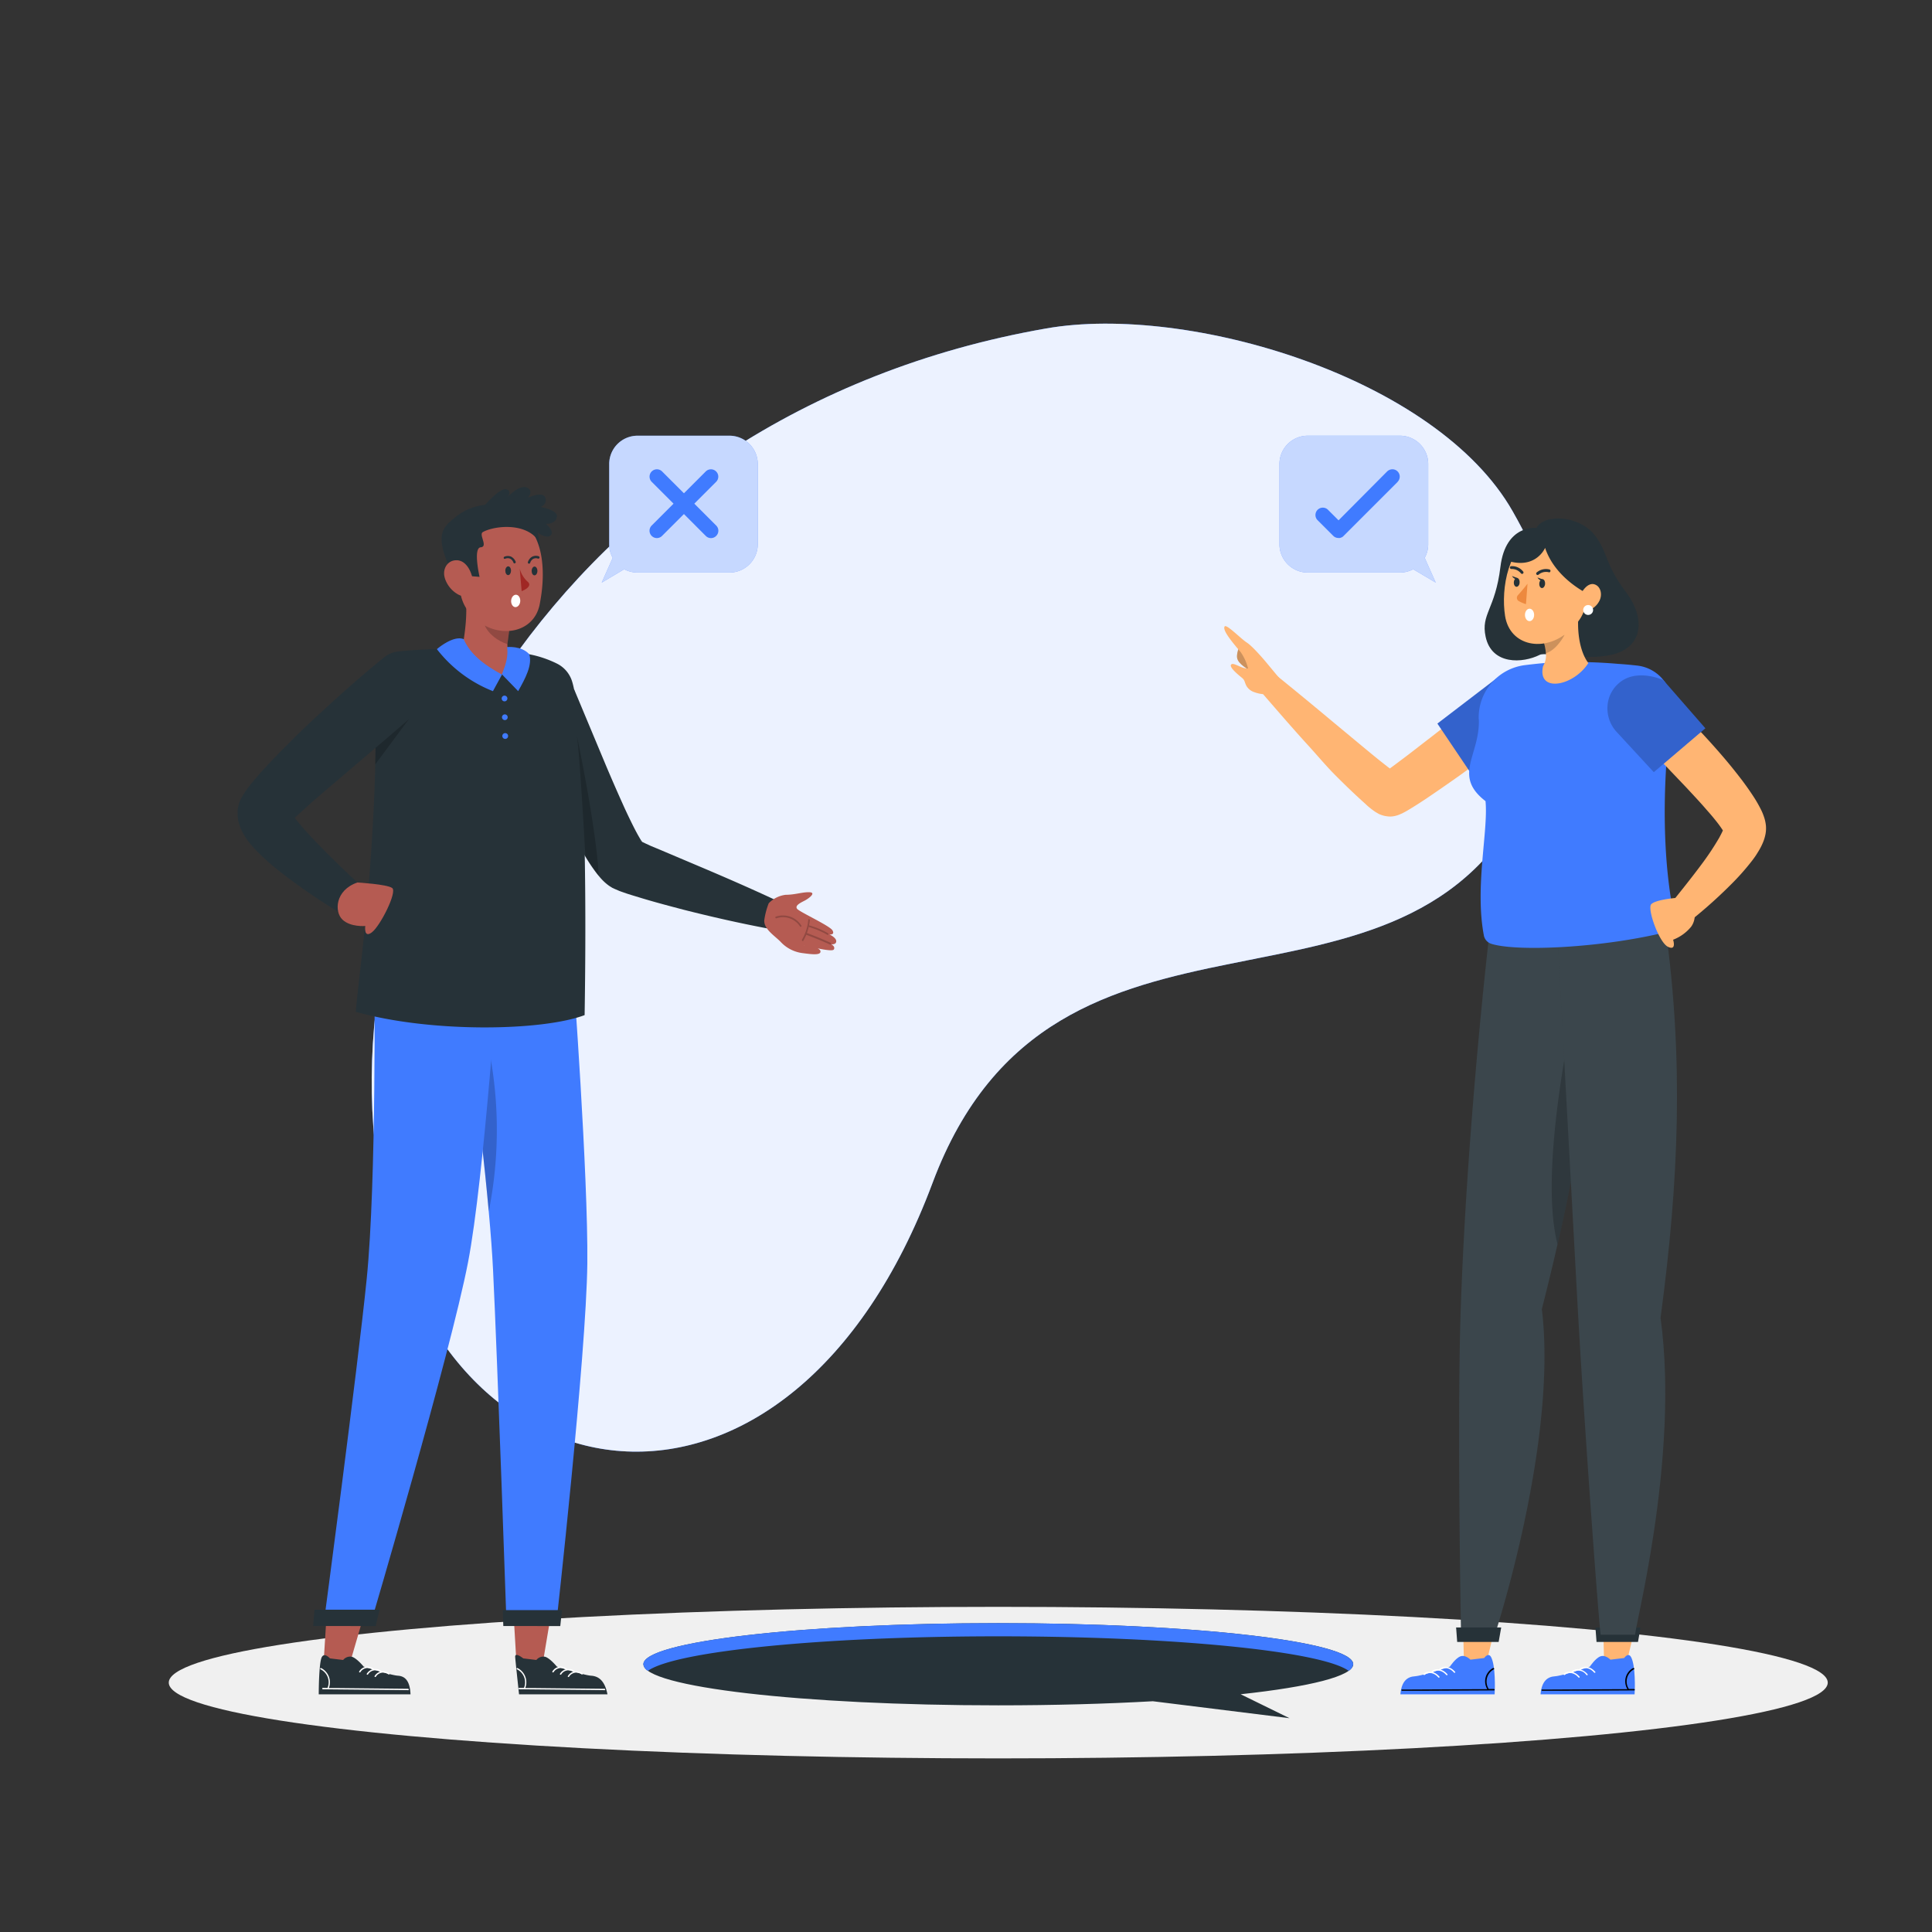 <svg xmlns="http://www.w3.org/2000/svg" viewBox="0 0 500 500"><rect x="0" y="0" width="500" height="500" fill="#333333" stroke="none"/><g id="freepik--background-simple--inject-143"><path d="M270.77,85c36.71-6.43,101,12.63,120.72,47.35,13.53,23.77,17.15,44.87,4.57,71.9-32.28,69.36-123,17.07-154.72,101.89-36.77,98.41-126.71,86.33-142.62,1.72C82.53,221.65,144.67,107,270.77,85Z" style="fill:#407BFF"></path><path d="M270.77,85c36.71-6.43,101,12.63,120.72,47.35,13.53,23.77,17.15,44.87,4.57,71.9-32.28,69.36-123,17.07-154.72,101.89-36.77,98.41-126.71,86.33-142.62,1.72C82.53,221.65,144.67,107,270.77,85Z" style="fill:#fff;opacity:0.9"></path></g><g id="freepik--Shadow--inject-143"><ellipse cx="258.35" cy="435.46" rx="214.67" ry="19.61" style="fill:#f0f0f0"></ellipse></g><g id="freepik--speech-bubble-3--inject-143"><path d="M321.08,438.47l12.65,6.2-35.36-4.39c-12.1.68-25.67,1.06-40,1.06-50.73,0-91.85-4.76-91.85-10.64s41.12-10.63,91.85-10.63,91.85,4.76,91.85,10.63C350.2,433.77,339,436.53,321.08,438.47Z" style="fill:#263238"></path><path d="M350.2,430.7a2.27,2.27,0,0,1-1.17,1.71c-7-5.06-45-8.93-90.68-8.93s-83.61,3.87-90.67,8.93a2.26,2.26,0,0,1-1.19-1.71c0-5.87,41.13-10.63,91.86-10.63S350.2,424.83,350.2,430.7Z" style="fill:#407BFF"></path></g><g id="freepik--speech-bubble-2--inject-143"><path d="M331.12,120.09v20.75a7.34,7.34,0,0,0,7.33,7.34h23.84a7.44,7.44,0,0,0,3.45-.86l5.83,3.46-2.86-6.41a7.24,7.24,0,0,0,.91-3.53V120.09a7.33,7.33,0,0,0-7.33-7.33H338.45A7.33,7.33,0,0,0,331.12,120.09Z" style="fill:#407BFF"></path><path d="M331.12,120.09v20.75a7.34,7.34,0,0,0,7.33,7.34h23.84a7.44,7.44,0,0,0,3.45-.86l5.83,3.46-2.86-6.41a7.24,7.24,0,0,0,.91-3.53V120.09a7.33,7.33,0,0,0-7.33-7.33H338.45A7.33,7.33,0,0,0,331.12,120.09Z" style="fill:#fff;opacity:0.7"></path><path d="M361.73,124.69l-13.87,13.87-.14.14a1.49,1.49,0,0,1-.63.42,2.79,2.79,0,0,1-.35.11,2.19,2.19,0,0,1-.36,0,2,2,0,0,1-.71-.14,2.06,2.06,0,0,1-.33-.17,2.48,2.48,0,0,1-.3-.25L341,134.63a1.85,1.85,0,0,1-.56-1.33,1.9,1.9,0,0,1,1.91-1.92,1.88,1.88,0,0,1,1.34.56l2.73,2.72L359,122a2,2,0,0,1,1.35-.55,1.9,1.9,0,0,1,1.34,3.25Z" style="fill:#407BFF"></path></g><g id="freepik--speech-bubble-1--inject-143"><path d="M196.11,120.09v20.75a7.34,7.34,0,0,1-7.33,7.34H165a7.45,7.45,0,0,1-3.46-.86l-5.82,3.46,2.85-6.41a7.24,7.24,0,0,1-.91-3.53V120.09a7.33,7.33,0,0,1,7.34-7.33h23.83A7.33,7.33,0,0,1,196.11,120.09Z" style="fill:#407BFF"></path><path d="M196.11,120.09v20.75a7.34,7.34,0,0,1-7.33,7.34H165a7.45,7.45,0,0,1-3.46-.86l-5.82,3.46,2.85-6.41a7.24,7.24,0,0,1-.91-3.53V120.09a7.33,7.33,0,0,1,7.34-7.33h23.83A7.33,7.33,0,0,1,196.11,120.09Z" style="fill:#fff;opacity:0.7"></path><path d="M182.66,138.7l-14-14a1.91,1.91,0,0,1,0-2.69h0a1.91,1.91,0,0,1,2.69,0l14,14a1.88,1.88,0,0,1,0,2.68h0A1.88,1.88,0,0,1,182.66,138.7Z" style="fill:#407BFF"></path><path d="M171.33,138.7l14-14a1.89,1.89,0,0,0,0-2.69h0a1.9,1.9,0,0,0-2.68,0l-14,14a1.9,1.9,0,0,0,0,2.68h0A1.89,1.89,0,0,0,171.33,138.7Z" style="fill:#407BFF"></path></g><g id="freepik--character-2--inject-143"><path d="M397.65,136.62s-8-1-9.34,10.07-5.11,12.18-3.83,18.1c1.58,7.36,9.62,6.9,14,4.68,1.72-.87,12.88,1.92,19.83-.36s7.34-9.36,2.65-15.64c-6-8.05-4.59-10.15-8.16-14.85C408.64,133.19,399.51,133,397.65,136.62Z" style="fill:#263238"></path><polygon points="387.17 420.11 384.55 430.88 378.88 430.88 378.63 420.11 387.17 420.11" style="fill:#ffb573"></polygon><path d="M362.42,438.49c.31-3.5,1.85-4.55,3.75-4.67s9.05-2.49,9.05-2.49,1.47-2.23,2.77-2.68,2.56.87,2.56.87l3.56-.43s1.07-1.6,1.8-.2c1.14,2.17,1,8.19.9,9.6Z" style="fill:#407BFF"></path><path d="M362.88,437.58l4.42,0,19.34-.1c.25,0,.2-.38-.05-.37h-1.3l0,0a3.58,3.58,0,0,1,1.32-5.09c.2-.12,0-.45-.23-.33a3.91,3.91,0,0,0-1.46,5.47l-2.72,0-19.34.1C362.59,437.21,362.64,437.58,362.88,437.58Z"></path><path d="M376.28,432.85c-1-1.19-2.47-1.52-3.54-.63-.17.14-.41-.18-.23-.32,1.22-1,2.93-.58,4.07.76.17.19-.13.38-.3.19Z" style="fill:#fff"></path><path d="M374.29,433.47c-1-1.18-2.48-1.51-3.55-.62-.17.14-.4-.18-.23-.32,1.23-1,2.93-.58,4.07.75.17.2-.13.39-.29.19Z" style="fill:#fff"></path><path d="M372.22,434.1c-1-1.18-2.48-1.51-3.55-.62-.17.14-.4-.18-.23-.33,1.23-1,2.94-.57,4.08.76.16.2-.14.39-.3.19Z" style="fill:#fff"></path><path d="M410.62,279.09A373.13,373.13,0,0,1,403.09,322q-1.79,7.88-4.06,16.79c4.17,34.46-12.16,84.25-12.16,84.25l-8.75-.2s-1.09-55.63-.06-84.76c1.68-47.72,7.31-95.78,7.31-95.78l24,2.5S413.49,252,410.62,279.09Z" style="fill:#263238"></path><path d="M410.62,279.09A373.13,373.13,0,0,1,403.09,322q-1.79,7.88-4.06,16.79c4.17,34.46-12.16,84.25-12.16,84.25l-8.75-.2s-1.09-55.63-.06-84.76c1.68-47.72,7.31-95.78,7.31-95.78l24,2.5S413.49,252,410.62,279.09Z" style="fill:#fff;opacity:0.1"></path><path d="M410.62,279.09A373.13,373.13,0,0,1,403.09,322c-5-19.08,4.06-59.82,4.06-59.82Z" style="opacity:0.2"></path><polygon points="377.12 424.93 376.84 421.19 388.51 421.19 387.85 424.93 377.12 424.93" style="fill:#263238"></polygon><polygon points="423.43 420.11 420.82 430.88 415.15 430.88 414.89 420.11 423.43 420.11" style="fill:#ffb573"></polygon><polygon points="413.18 424.93 412.9 421.19 424.57 421.19 423.91 424.93 413.18 424.93" style="fill:#263238"></polygon><path d="M398.69,438.49c.31-3.5,1.85-4.55,3.75-4.67s9-2.49,9-2.49,1.48-2.23,2.78-2.68,2.56.87,2.56.87l3.56-.43s1.06-1.6,1.8-.2c1.14,2.17,1,8.19.89,9.6Z" style="fill:#407BFF"></path><path d="M399.15,437.58l4.42,0,19.34-.1c.25,0,.2-.38-.05-.37h-1.31l0,0a3.57,3.57,0,0,1,1.32-5.09c.2-.12,0-.45-.23-.33a3.91,3.91,0,0,0-1.46,5.47l-2.73,0-19.33.1C398.85,437.21,398.9,437.58,399.15,437.58Z"></path><path d="M412.55,432.85c-1-1.19-2.47-1.52-3.54-.63-.18.14-.41-.18-.24-.32,1.23-1,2.94-.58,4.08.76.17.19-.13.38-.3.19Z" style="fill:#fff"></path><path d="M410.55,433.47a2.48,2.48,0,0,0-3.54-.62c-.18.14-.41-.18-.24-.32,1.23-1,2.94-.58,4.08.75.17.2-.13.39-.3.19Z" style="fill:#fff"></path><path d="M408.49,434.1c-1-1.18-2.48-1.51-3.55-.62-.17.14-.41-.18-.23-.33,1.23-1,2.93-.57,4.07.76.17.2-.13.39-.29.19Z" style="fill:#fff"></path><path d="M403.2,244.17s3.67,68.47,5.13,94.65c1.66,29.92,5.4,80.9,5.91,84.24h9c-1,1,11.61-44.76,6.51-82,4.78-35.63,6-66.85,1.24-101.21Z" style="fill:#263238"></path><path d="M403.2,244.17s3.67,68.47,5.13,94.65c1.66,29.92,5.4,80.9,5.91,84.24h9c-1,1,11.61-44.76,6.51-82,4.78-35.63,6-66.85,1.24-101.21Z" style="fill:#fff;opacity:0.1"></path><path d="M394.35,188.09c-5.45,4.37-11,8.58-16.66,12.65-2.83,2-5.71,4-8.67,6-1.51,1-2.95,1.94-4.74,3-.25.14-.43.26-.73.41l-.44.23-.21.11-.35.15-.36.16-.18.07-.24.09a7.24,7.24,0,0,1-1.3.31,5,5,0,0,1-1.4,0,6.44,6.44,0,0,1-1.55-.35l-.37-.14-.17-.07-.11-.05-.18-.1-.69-.4c-.67-.45-1.09-.78-1.49-1.1s-.76-.64-1.13-1c-2.79-2.49-5.27-4.9-7.76-7.39s-5-5.52-7.16-7.86c-4.7-5.16-8.73-9.9-13.32-15.16l3.35-4.35q8.1,6.52,16.07,13.19l7.95,6.6c2.41,2,4.83,4,7.18,5.79.82-.59,1.67-1.23,2.5-1.86,2.71-2,5.4-4.14,8.13-6.23,5.41-4.22,10.9-8.44,16.4-12.56Z" style="fill:#ffb573"></path><path d="M321.39,165.94s-1.52,2.67-1.23,4.34,3.17,3.12,3.17,3.12S322.68,168.33,321.39,165.94Z" style="fill:#ffb573"></path><path d="M321.39,165.94s-1.52,2.67-1.23,4.34,3.17,3.12,3.17,3.12S322.68,168.33,321.39,165.94Z" style="opacity:0.2"></path><path d="M321.08,168.76A12.72,12.72,0,0,1,323,173c-1.55.15-3.62-1.56-4.29-1.09s.58,1.79,2.71,3.51c.86.69.65,1.35,1.3,2.32a3.73,3.73,0,0,0,1.83,1.37,9,9,0,0,0,2.25.53c2-.27,4.33-4.09,4.33-4.09l-3.58-4.31s-3.29-3.93-4.84-4.92-5.29-4.86-5.76-4.2C316.27,163,318.73,166,321.08,168.76Z" style="fill:#ffb573"></path><path d="M387.27,175.58,372,187.26l9.54,14.16,11.09-6.55S390.26,178.8,387.27,175.58Z" style="fill:#407BFF"></path><path d="M387.27,175.58,372,187.26l9.54,14.16,11.09-6.55S390.26,178.8,387.27,175.58Z" style="opacity:0.2"></path><path d="M382.72,186.18c.34,9.23-6.86,14.53,1.73,21.15.75,7.7-2.81,22.16-.43,34.75a2.82,2.82,0,0,0,1.88,2.16c6.41,2.1,28.5,1.12,45.25-3a3,3,0,0,0,2.24-3.6c-2.52-11.51-3.85-30.23-.78-54a10.12,10.12,0,0,0-8.83-11.38c-1.58-.18-3.26-.34-5-.45a128.18,128.18,0,0,0-18.15-.29c-2,.15-4,.37-5.94.61a13.66,13.66,0,0,0-12,14" style="fill:#407BFF"></path><path d="M440.82,223.07c-3.05,4.14-6.41,8.29-9.71,12.38l4.27,4.47a123.58,123.58,0,0,0,12.42-10.84,63,63,0,0,0,5.74-6.47c.46-.61.92-1.25,1.36-2a16.49,16.49,0,0,0,1.31-2.47,10.7,10.7,0,0,0,.58-1.74,8.07,8.07,0,0,0,.23-2.71,9.93,9.93,0,0,0-.53-2.37,13.93,13.93,0,0,0-.6-1.49,33.94,33.94,0,0,0-2.45-4.23c-.82-1.24-1.66-2.41-2.5-3.54-1.72-2.25-3.45-4.41-5.25-6.49-3.59-4.17-7.27-8.11-11.25-11.93l-8.81,8.85,10.83,11.36c1.77,1.92,3.55,3.79,5.19,5.71.84.94,1.65,1.88,2.39,2.82a29,29,0,0,1,1.84,2.53l0,0c-.07.15-.13.31-.21.47-.21.44-.47.93-.74,1.43A70.26,70.26,0,0,1,440.82,223.07Z" style="fill:#ffb573"></path><path d="M433.46,232.41s-5.06.45-6.13,1.61,2,9.85,4.32,11S433,243.2,433,243.2a11.25,11.25,0,0,0,4.67-3.37C439.29,237.57,439.29,233.26,433.46,232.41Z" style="fill:#ffb573"></path><path d="M430.45,176l10.89,12.48L428,199.84l-9.7-10.51a9,9,0,0,1-1.71-9.22,8.7,8.7,0,0,1,2.41-3.34C423.57,172.82,430.45,176,430.45,176Z" style="fill:#407BFF"></path><path d="M430.45,176l10.89,12.48L428,199.84l-9.7-10.51a9,9,0,0,1-1.71-9.22,8.7,8.7,0,0,1,2.41-3.34C423.57,172.82,430.45,176,430.45,176Z" style="opacity:0.2"></path><path d="M399.46,172.18c0,.08-.08.17-.12.25-1.55,6.95,7.89,5.2,11.72-.83-2.54-3.39-3-9.3-2.45-13.58l-7.7,6.36-1.5,1.43a13.83,13.83,0,0,1,.67,3.25A5.43,5.43,0,0,1,399.46,172.18Z" style="fill:#ffb573"></path><g style="opacity:0.2"><path d="M400.08,169.06a13.83,13.83,0,0,0-.67-3.25l1.5-1.43,4-.09S403,168.15,400.08,169.06Z"></path></g><path d="M411.51,150c-1.05,7.72-1.39,9.7-5.53,13.39-6.23,5.55-15.24,3.89-16.47-4-1.11-7.09.79-18.52,8.47-21s14.58,3.92,13.53,11.64" style="fill:#ffb573"></path><path d="M399.87,141.79s-2.31,5.53-9.48,3.41c0,0,2.91-6.34,8.73-7.36s10.76,2.67,11.94,5.56a16.9,16.9,0,0,1,1,6.56,7.9,7.9,0,0,1-1,3.79h0S402.53,149.83,399.87,141.79Z" style="fill:#263238"></path><path d="M395.84,160.75c.66,0,1.19-.72,1.19-1.61s-.53-1.61-1.18-1.61-1.19.72-1.19,1.61S395.19,160.75,395.84,160.75Z" style="fill:#fff"></path><path d="M399.87,151.1c-.05.63-.42,1.12-.84,1.09s-.71-.57-.66-1.2.42-1.12.84-1.09.7.57.66,1.2" style="fill:#263238"></path><path d="M393.27,150.77c0,.63-.42,1.12-.83,1.09s-.71-.57-.66-1.2.42-1.12.83-1.09.71.57.66,1.2" style="fill:#263238"></path><path d="M392.79,149.62l-1.49-.55s.69,1.24,1.49.55" style="fill:#263238"></path><path d="M395.32,151.06s-1.22,1.6-2.51,3a1,1,0,0,0,.19,1.47,9.63,9.63,0,0,0,1.92.82Z" style="fill:#ed893e"></path><path d="M401.1,148.09a.36.36,0,0,1-.29,0,3,3,0,0,0-2.61.61.37.37,0,0,1-.53-.53,3.71,3.71,0,0,1,3.3-.8.38.38,0,0,1,.29.44.35.35,0,0,1-.16.23" style="fill:#263238"></path><path d="M390.88,147.15a.33.33,0,0,1-.11-.25.36.36,0,0,1,.36-.38,3.66,3.66,0,0,1,3.08,1.42.37.37,0,0,1-.09.52.38.38,0,0,1-.52-.1,3,3,0,0,0-2.45-1.1.32.32,0,0,1-.27-.11" style="fill:#263238"></path><path d="M399.39,150l-1.49-.55s.69,1.24,1.49.55" style="fill:#263238"></path><path d="M413.86,155.61a5,5,0,0,1-3.26,2.51c-1.76.35-2.47-1.6-1.84-3.49.56-1.69,2.16-3.91,3.86-3.41s2.16,2.76,1.24,4.39" style="fill:#ffb573"></path><path d="M410.26,158.9a1.28,1.28,0,1,0-.29-1.78A1.28,1.28,0,0,0,410.26,158.9Z" style="fill:#fff"></path></g><g id="freepik--character-1--inject-143"><polygon points="84.7 415.1 83.73 430.62 90.35 431.15 94.79 415.88 84.7 415.1" style="fill:#b55b52"></polygon><path d="M88.81,429.6a2.31,2.31,0,0,1,2.3-.82c1.28.42,3,2.53,3,2.53s7,2.24,8.86,2.36,3.12,1.32,3.27,4.82H82.49s0-8.23.8-9.65c.7-1.24,2.1.35,2.1.35Z" style="fill:#263238"></path><path d="M105.67,437.41l-4.11-.05-18-.18a.18.18,0,0,1,0-.36h1.21a.08.08,0,0,1,0,0A3.75,3.75,0,0,0,82.93,432a.18.18,0,0,1,.17-.31,4.12,4.12,0,0,1,2,5.18l2.54,0,18,.19A.18.18,0,0,1,105.67,437.41Z" style="fill:#fff"></path><path d="M93.27,432.75a2.21,2.21,0,0,1,3.26-.6c.18.14.36-.17.18-.3a2.56,2.56,0,0,0-3.75.72c-.13.18.18.36.31.18Z" style="fill:#fff"></path><path d="M95.24,433.34a2.21,2.21,0,0,1,3.26-.59c.18.13.36-.17.18-.31a2.58,2.58,0,0,0-3.75.72c-.13.19.18.36.31.18Z" style="fill:#fff"></path><path d="M97.27,433.93a2.22,2.22,0,0,1,3.26-.59c.18.14.36-.17.18-.3a2.57,2.57,0,0,0-3.75.71c-.13.19.18.37.31.18Z" style="fill:#fff"></path><polygon points="132.75 414.94 133.67 430.62 140.35 431.15 142.93 415.73 132.75 414.94" style="fill:#b55b52"></polygon><path d="M138.81,429.6a2.31,2.31,0,0,1,2.3-.82c1.29.42,3,2.53,3,2.53s7,2.24,8.86,2.36,3.53,1.17,4.24,4.82H134.33s-.9-8.24-1-9.65,2.09.35,2.09.35Z" style="fill:#263238"></path><path d="M156.5,437.41l-4.11-.05-18-.18a.18.18,0,0,1,0-.36h1.22a.08.08,0,0,1,0,0,3.75,3.75,0,0,0-1.85-4.82.18.18,0,0,1,.17-.31,4.12,4.12,0,0,1,2,5.18l2.54,0,18,.19A.18.18,0,0,1,156.5,437.41Z" style="fill:#fff"></path><path d="M143.27,432.75a2.22,2.22,0,0,1,3.26-.6c.19.14.36-.17.18-.3a2.56,2.56,0,0,0-3.75.72c-.13.18.18.36.31.18Z" style="fill:#fff"></path><path d="M145.24,433.34a2.21,2.21,0,0,1,3.26-.59c.18.13.36-.17.18-.31a2.58,2.58,0,0,0-3.75.72c-.13.19.18.36.31.18Z" style="fill:#fff"></path><path d="M147.27,433.93a2.22,2.22,0,0,1,3.26-.59c.19.14.36-.17.18-.3a2.56,2.56,0,0,0-3.74.71c-.14.19.17.37.3.18Z" style="fill:#fff"></path><path d="M152,327c-.27,23.93-8.07,93.59-8.07,93.59H131.1s-2.35-68.43-3.5-91.94c-.21-4.32-.6-9.49-1.11-15.11-1.15-12.7-2.88-27.68-4.43-40.16,0-.3-.07-.58-.1-.85-1.77-14.3-3.26-25.14-3.26-25.14l29.62,4.2S152.22,304,152,327Z" style="fill:#407BFF"></path><path d="M126.49,313.51c-1.15-12.7-2.88-27.68-4.43-40.16,0-.3-.07-.58-.1-.85l4.5-1.33A107.35,107.35,0,0,1,126.49,313.51Z" style="opacity:0.2"></path><path d="M130.14,416.69c0,1.38.12,4.13.12,4.13H145l.44-4.13Z" style="fill:#263238"></path><path d="M129.19,247.36s-3.88,57.71-8.06,79.31c-4.56,23.66-25.3,93.89-25.3,93.89H83.73S92.54,354.42,94.9,331c2.56-25.42,2-78.76,2-78.76Z" style="fill:#407BFF"></path><path d="M81.39,416.59c-.13,1.41-.35,4.23-.35,4.23H97.23l1-4.23Z" style="fill:#263238"></path><path d="M151.3,262.71c-11,4.15-39.84,4.62-59.24-.86,1.12-11.85,3.18-24.8,4.56-50.88q.33-6.14.49-12.49c0-.22,0-.44,0-.66.06-2.5.09-5,.09-7.56,0-4.66-.08-9.35-.29-14-.16-3.85,2.34-7.27,6.16-7.66,3.09-.31,6.82-.59,10.46-.6,6.64,0,16.22.23,22,1.09a27.93,27.93,0,0,1,8.71,2.7,7.68,7.68,0,0,1,3.83,4.6C150.37,183.79,152.07,214.06,151.3,262.71Z" style="fill:#263238"></path><path d="M105.84,186.08l-8.72,11.74c.06-2.5.09-5,.09-7.56Z" style="opacity:0.2"></path><path d="M128.75,130.69A14.54,14.54,0,0,0,117.66,134c-2,1.71-4.59,3.25-2.74,9.19a118,118,0,0,0,5.74,13.94l19.07-14.66s.1-6.12-3-9.15C135.16,131.74,131.7,131,128.75,130.69Z" style="fill:#263238"></path><path d="M125.14,131.12s4.13-4.87,5.8-4.5.5,1.94.5,1.94,2.93-3.18,4.89-2.37.28,2.62.28,2.62,3.87-1.81,4.53,0a1.82,1.82,0,0,1-1.3,2.38s4.77.81,4.27,2.69-2.84,1.68-2.84,1.68,2.45,2,1.15,3.06-4.31-1.56-4.31-1.56Z" style="fill:#263238"></path><path d="M131.83,162.8h0s0,.05,0,.08l-.52,3.81a11.91,11.91,0,0,0,.24,2.24,12.18,12.18,0,0,0,.49,1.75c.95,1,1.65,3.49-1.23,3.86-3.64.47-11-4-11.42-5.6,1.07-5.19,1.76-11.18.9-15.9l4.71,4Z" style="fill:#b55b52"></path><g style="opacity:0.2"><path d="M131.82,162.89l-.52,3.81c-2.41-.76-5.07-2.71-5.92-5.06-.59-1.71,0-3.44.69-3.62Z"></path></g><path d="M140.08,154q-.18,1.24-.42,2.46c-1.45,7.17-9.87,8.84-15.78,4.42,0,0,0,0,0,0a13.21,13.21,0,0,1-1.51-1.32c-3.9-4-3.48-7.51-3.92-15.28a10.6,10.6,0,0,1,14.67-10.51C140,136.61,141.26,145.72,140.08,154Z" style="fill:#b55b52"></path><path d="M133.37,157.13c.65,0,1.22-.65,1.27-1.54s-.43-1.64-1.08-1.67-1.23.65-1.28,1.53S132.71,157.09,133.37,157.13Z" style="fill:#fff"></path><path d="M130.77,147.69c0,.63.32,1.14.73,1.15s.74-.5.75-1.13-.31-1.14-.72-1.14-.75.49-.76,1.12" style="fill:#263238"></path><path d="M137.59,147.76c0,.63.32,1.14.73,1.14s.75-.49.76-1.12-.32-1.14-.73-1.15-.75.5-.76,1.13" style="fill:#263238"></path><path d="M118.43,145a6.69,6.69,0,0,1,2.34,3.41c.12.59.52.65.52.65l2.82.23s-1.72-7.49.29-7.65-.58-3.29.56-3.94c2.69-1.52,10.41-2.56,14,1.72a11.86,11.86,0,0,0-5.35-6.51c-4-2-11.43-1.6-14,2.4S118.43,145,118.43,145Z" style="fill:#263238"></path><path d="M115.07,149.45a7.38,7.38,0,0,0,3.52,4.41c2.28,1.24,4-.66,3.85-3.11-.14-2.21-1.49-5.51-4-5.74s-4,2.13-3.36,4.44" style="fill:#b55b52"></path><path d="M139.54,144.49a.33.33,0,0,1-.3.08,1.56,1.56,0,0,0-1.27.08,1.8,1.8,0,0,0-.76,1,.3.3,0,0,1-.37.22.31.31,0,0,1-.23-.37,2.46,2.46,0,0,1,1.06-1.4,2.19,2.19,0,0,1,1.74-.14.31.31,0,0,1,.21.38A.25.25,0,0,1,139.54,144.49Z" style="fill:#263238"></path><path d="M130.46,144.59a.31.31,0,0,0,.31,0,1.64,1.64,0,0,1,1.27,0,1.81,1.81,0,0,1,.83,1,.3.3,0,0,0,.39.19.31.31,0,0,0,.2-.39,2.54,2.54,0,0,0-1.16-1.32,2.23,2.23,0,0,0-1.74,0,.31.31,0,0,0-.19.4A.3.3,0,0,0,130.46,144.59Z" style="fill:#263238"></path><path d="M134.51,147.16a6.84,6.84,0,0,0,2,3.34C138.12,151.84,135,153,135,153Z" style="fill:#a02724"></path><path d="M134.19,184c2.6,6.95,5.45,13.67,8.51,20.41,1.54,3.36,3.12,6.72,4.85,10.07.86,1.67,1.75,3.35,2.69,5.05.41.71.81,1.41,1.26,2.14.6,1,1.23,2,2,3.08.43.61.86,1.21,1.45,1.92a15.67,15.67,0,0,0,1.1,1.23,12.43,12.43,0,0,0,1.32,1.15c.12.09.32.24.52.36s.4.25.61.38l.52.24,1,.43.25.11.55.2,1.46.51,1.37.43,2.7.82c3.57,1.07,7.11,2,10.65,2.93,7.11,1.8,14.24,3.42,21.45,4.79l2.34-7.28c-6.62-3.09-13.3-6-20-8.83l-9.94-4.21-2.41-1-1.18-.54-1.07-.51h0a9.66,9.66,0,0,1-.64-1c-.73-1.22-1.49-2.71-2.23-4.22s-1.49-3.09-2.2-4.69c-1.44-3.19-2.86-6.46-4.25-9.74l-8.29-19.84Zm31.46,33.55.08.05.1.07,0,0-.06,0Z" style="fill:#263238"></path><path d="M149.31,190.47c.81,5.75,2.18,31.12,2.18,31.12a.42.42,0,0,0,0,.07c.6,1,1.23,2,2,3.08.43.61.86,1.21,1.45,1.92C154.38,214.48,149.31,190.47,149.31,190.47Z" style="opacity:0.2"></path><path d="M198.94,233.77a7.29,7.29,0,0,1,4.42-2.2c2.42,0,4.34-.74,6.14-.66s-.11,1.59-1.29,2.19-2.52,1.28-1.93,2.09,8.48,4.38,9.17,5.6-.77,1.05-.77,1.05,1.76.81,1.74,1.76-1.29.78-1.29.78,1.16.58.65,1.36-7.3-1.09-7.65-1c0,0,4,.23,4.2,1.41s-2.43.8-4.51.53a9.32,9.32,0,0,1-5.66-2.79c-1.45-1.59-4.72-3.48-4.34-5.94A19.67,19.67,0,0,1,198.94,233.77Z" style="fill:#b55b52"></path><g style="opacity:0.2"><path d="M214.79,244.44c-2-.91-4.07-1.76-6.13-2.52a12.41,12.41,0,0,1-.77,1.55c-.15.24-.46-.08-.32-.32a12.28,12.28,0,0,0,1.61-5.09c0-.3.43-.2.4.1a11.53,11.53,0,0,1-.21,1.35.13.13,0,0,1,.12,0,21.54,21.54,0,0,1,4.79,2c.24.14.08.56-.16.42a21.32,21.32,0,0,0-4.69-2,.22.22,0,0,1-.13-.12,11.2,11.2,0,0,1-.48,1.65c2.06.77,4.1,1.6,6.13,2.53C215.2,244.14,215,244.55,214.79,244.44Z"></path></g><g style="opacity:0.2"><path d="M207.05,239.77a5.25,5.25,0,0,0-6.11-2.11c-.25.1-.4-.35-.15-.44a5.66,5.66,0,0,1,6.59,2.29C207.54,239.75,207.22,240,207.05,239.77Z"></path></g><path d="M131.22,167.46s3.76-.41,5.77,1.88c.8,2.81-1,6.16-2.89,9.53l-4.16-4.3C129.66,174.57,131.81,170.91,131.22,167.46Z" style="fill:#407BFF"></path><path d="M120,165.41c1.79,4.11,5.59,6.82,9.92,9.16l-2.35,4.3A34.14,34.14,0,0,1,113.07,168S117.26,164.31,120,165.41Z" style="fill:#407BFF"></path><path d="M129.83,180.79a.74.74,0,1,0,.73-.76A.74.74,0,0,0,129.83,180.79Z" style="fill:#407BFF"></path><path d="M129.91,185.64a.75.75,0,0,0,.76.72.73.73,0,0,0,.72-.75.74.74,0,0,0-.75-.73A.75.75,0,0,0,129.91,185.64Z" style="fill:#407BFF"></path><path d="M130,190.48a.75.75,0,1,0,.73-.75A.75.75,0,0,0,130,190.48Z" style="fill:#407BFF"></path><path d="M96.08,231.78l-4.7,6.46A158.18,158.18,0,0,1,73,226c-1.48-1.16-3-2.36-4.42-3.71a36.42,36.42,0,0,1-4.44-4.7A16.05,16.05,0,0,1,63,215.81,11.62,11.62,0,0,1,61.81,213a6.88,6.88,0,0,1-.22-1.1,7.79,7.79,0,0,1-.1-1.36c0-.22,0-.53,0-.82a8.74,8.74,0,0,1,.14-.87,8.05,8.05,0,0,1,.27-1l.16-.47.12-.26.24-.51.21-.37.2-.35.17-.28c.23-.38.42-.65.61-.94.76-1.05,1.4-1.86,2.06-2.64s1.29-1.51,1.92-2.23c2.56-2.82,5.13-5.42,7.71-8s5.2-5.08,7.87-7.51c5.31-4.92,10.69-9.68,16.33-14.23L110,182.44c-5.26,4.71-10.71,9.33-16.1,13.9l-8.06,6.87c-2.68,2.26-5.34,4.57-7.81,6.83-.6.55-1.19,1.1-1.73,1.62.43.58.92,1.18,1.41,1.76,1,1.22,2.17,2.47,3.34,3.71C85.72,222.08,91,227,96.08,231.78Z" style="fill:#263238"></path><path d="M92.49,228.39s7.62.44,9,1.42-3.06,9.81-5.24,11.47-1.72-1.64-1.72-1.64-3.78.36-5.9-1.64S86.68,230.39,92.49,228.39Z" style="fill:#b55b52"></path></g></svg>
